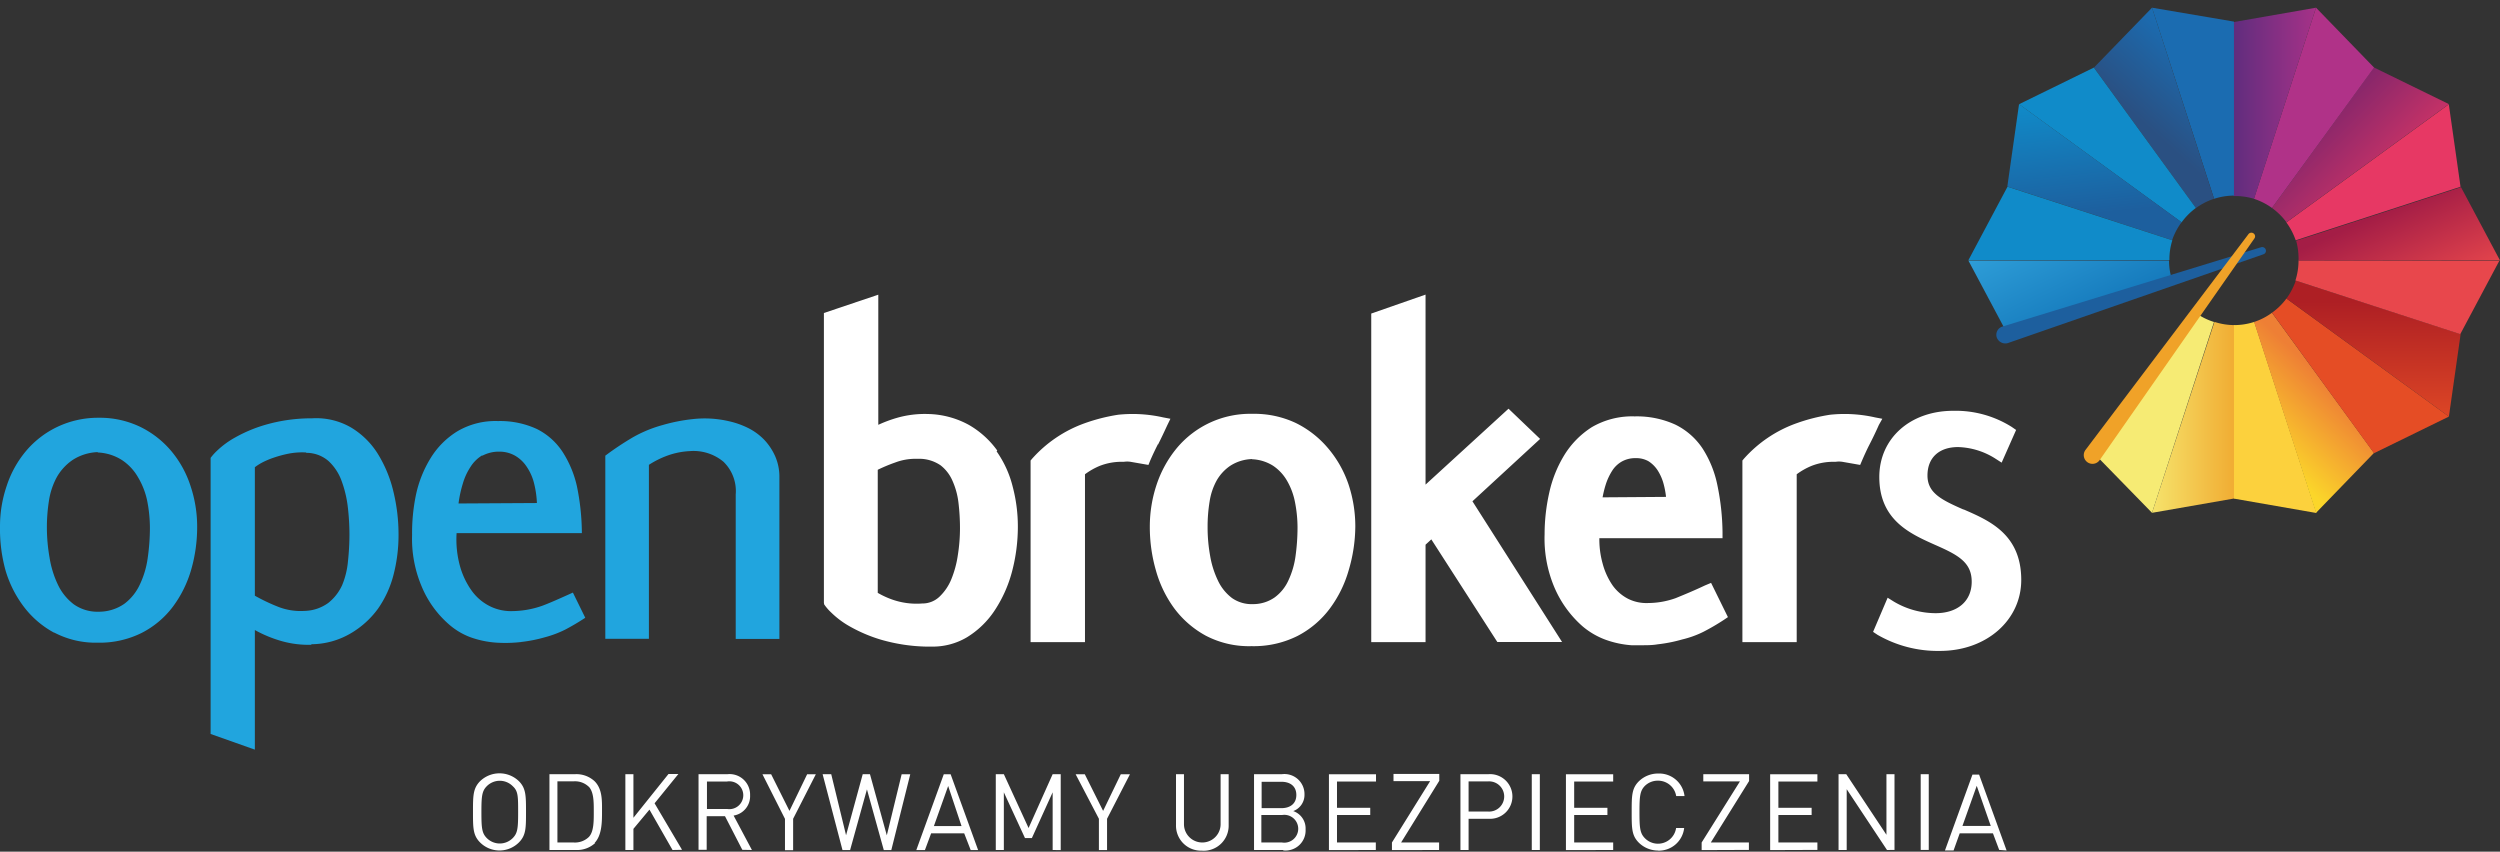 <svg id="logo" xmlns="http://www.w3.org/2000/svg" xmlns:xlink="http://www.w3.org/1999/xlink" viewBox="0 0 273 93">
    <rect x="0" y="0" width="273" height="93" fill="#333333" stroke="none"/>
    <defs>
        <style>
        .cls-1 {
            fill: #21a5de;
        }

        .cls-2 {
            fill: #fff;
        }

        .cls-3 {
            fill: url(#linear-gradient);
        }

        .cls-4 {
            fill: #fcd13d;
        }

        .cls-5 {
            fill: url(#linear-gradient-2);
        }

        .cls-6 {
            fill: #e54d25;
        }

        .cls-7 {
            fill: url(#linear-gradient-3);
        }

        .cls-8 {
            fill: #e8474c;
        }

        .cls-9 {
            fill: url(#linear-gradient-4);
        }

        .cls-10 {
            fill: #e73864;
        }

        .cls-11 {
            fill: url(#linear-gradient-5);
        }

        .cls-12 {
            fill: #b03288;
        }

        .cls-13 {
            fill: url(#linear-gradient-6);
        }

        .cls-14 {
            fill: #1b6cb1;
        }

        .cls-15 {
            fill: url(#linear-gradient-7);
        }

        .cls-16 {
            fill: #108bc9;
        }

        .cls-17 {
            fill: url(#linear-gradient-8);
        }

        .cls-18 {
            fill: url(#linear-gradient-9);
        }

        .cls-19 {
            fill: #f6eb74;
        }

        .cls-20 {
            fill: #1d5f9e;
        }

        .cls-21 {
            fill: #f0a228;
        }
        </style>
        <linearGradient id="linear-gradient" x1="245.71" y1="45.59" x2="233.63" y2="45.59" gradientUnits="userSpaceOnUse">
            <stop offset="0" stop-color="#f0a228" />
            <stop offset="1" stop-color="#f6eb74" />
        </linearGradient>
        <linearGradient id="linear-gradient-2" x1="253.63" y1="41.35" x2="246.8" y2="48.42" gradientUnits="userSpaceOnUse">
            <stop offset="0" stop-color="#ee7f35" />
            <stop offset="1" stop-color="#fbd62a" />
        </linearGradient>
        <linearGradient id="linear-gradient-3" x1="259.19" y1="32.96" x2="259.19" y2="48" gradientUnits="userSpaceOnUse">
            <stop offset="0" stop-color="#ae1f24" />
            <stop offset="1" stop-color="#e54d25" />
        </linearGradient>
        <linearGradient id="linear-gradient-4" x1="259.78" y1="23.44" x2="264.17" y2="33.31" gradientUnits="userSpaceOnUse">
            <stop offset="0" stop-color="#a41d46" />
            <stop offset="1" stop-color="#e8474c" />
        </linearGradient>
        <linearGradient id="linear-gradient-5" x1="253.56" y1="12.84" x2="263.24" y2="22.52" gradientUnits="userSpaceOnUse">
            <stop offset="0" stop-color="#85266b" />
            <stop offset="1" stop-color="#e73864" />
        </linearGradient>
        <linearGradient id="linear-gradient-6" x1="243.98" y1="11.27" x2="254.38" y2="11.27" gradientUnits="userSpaceOnUse">
            <stop offset="0" stop-color="#612d7e" />
            <stop offset="1" stop-color="#b13289" />
        </linearGradient>
        <linearGradient id="linear-gradient-7" x1="235.24" y1="14.51" x2="241.69" y2="7.35" gradientUnits="userSpaceOnUse">
            <stop offset="0" stop-color="#2a5082" />
            <stop offset="1" stop-color="#1b6cb1" />
        </linearGradient>
        <linearGradient id="linear-gradient-8" x1="228.82" y1="23.33" x2="227.48" y2="10.55" gradientUnits="userSpaceOnUse">
            <stop offset="0" stop-color="#1d5f9e" />
            <stop offset="1" stop-color="#108bc9" />
        </linearGradient>
        <linearGradient id="linear-gradient-9" x1="228.62" y1="34" x2="223.14" y2="22.77" gradientUnits="userSpaceOnUse">
            <stop offset="0" stop-color="#167bbd" />
            <stop offset="1" stop-color="#31a2db" />
        </linearGradient>
    </defs>
    <path id="open" class="cls-1" d="M5.91,69.09a10.24,10.24,0,0,1-3.32-2.85,12.35,12.35,0,0,1-2-4A17,17,0,0,1,0,57.55a13.71,13.71,0,0,1,.73-4.49,11.42,11.42,0,0,1,2.12-3.82,10.21,10.21,0,0,1,3.4-2.62,10.36,10.36,0,0,1,4.54-1,10.17,10.17,0,0,1,4.54,1,10.38,10.38,0,0,1,3.37,2.63,11.36,11.36,0,0,1,2.1,3.8,13.94,13.94,0,0,1,.73,4.49,16.81,16.81,0,0,1-.65,4.66,12.59,12.59,0,0,1-2,4.05,9.89,9.89,0,0,1-3.4,2.86,10.3,10.3,0,0,1-4.8,1.07,9.73,9.73,0,0,1-4.75-1.1m4.8-19.71a5.39,5.39,0,0,0-2.8.86A5.63,5.63,0,0,0,6.2,52.11a7.87,7.87,0,0,0-.85,2.54,18.69,18.69,0,0,0-.23,2.93,18.94,18.94,0,0,0,.29,3.3,10.73,10.73,0,0,0,.93,3A5.81,5.81,0,0,0,8.07,66a4.48,4.48,0,0,0,2.7.8,4.87,4.87,0,0,0,2.8-.86,5.5,5.5,0,0,0,1.7-2.11,9.77,9.77,0,0,0,.86-2.9,23.31,23.31,0,0,0,.24-3.27,15.39,15.39,0,0,0-.29-2.94,8.32,8.32,0,0,0-1-2.59,5.56,5.56,0,0,0-1.76-1.89,5.32,5.32,0,0,0-2.7-.83ZM34,70.41a10.78,10.78,0,0,1-3.24-.4,13.72,13.72,0,0,1-2.93-1.21V81.86L23,80.15V50a5.86,5.86,0,0,1,.7-.78,9.51,9.51,0,0,1,2-1.46,15.61,15.61,0,0,1,3.38-1.4,18.12,18.12,0,0,1,5-.68,7.58,7.58,0,0,1,4.25,1,8.73,8.73,0,0,1,2.91,2.85,13.9,13.9,0,0,1,1.71,4.11,19.81,19.81,0,0,1,.57,4.81,17.26,17.26,0,0,1-.54,4.29,11.37,11.37,0,0,1-1.71,3.74,9.81,9.81,0,0,1-3,2.7A8.59,8.59,0,0,1,34,70.35Zm-.56-21a7.77,7.77,0,0,0-1.93.13,12.64,12.64,0,0,0-1.63.44,9,9,0,0,0-1.27.54,6,6,0,0,0-.78.5V65.05a20.09,20.09,0,0,0,2.44,1.17,6.7,6.7,0,0,0,3,.49,4.58,4.58,0,0,0,2.59-.88,5.23,5.23,0,0,0,1.51-1.95A8.85,8.85,0,0,0,38,61.27a27.4,27.4,0,0,0,.16-2.91,26.11,26.11,0,0,0-.18-3,12.39,12.39,0,0,0-.68-2.85,5.52,5.52,0,0,0-1.42-2.16,3.69,3.69,0,0,0-2.44-.9Zm23.46,20.7a15.11,15.11,0,0,1-2.8.06,10.51,10.51,0,0,1-2.69-.57A7.54,7.54,0,0,1,49,68.16a11.16,11.16,0,0,1-3-4.23,13.29,13.29,0,0,1-1-5.52A20.44,20.44,0,0,1,45.43,54a12.66,12.66,0,0,1,1.61-4,8.86,8.86,0,0,1,2.9-2.9,8.18,8.18,0,0,1,4.44-1.12,9.57,9.57,0,0,1,4.23.86,7.21,7.21,0,0,1,2.8,2.47A11.6,11.6,0,0,1,63,53.1a26,26,0,0,1,.54,5.12H49.86a11,11,0,0,0,.37,3.6,8.52,8.52,0,0,0,1.29,2.7,5.41,5.41,0,0,0,2,1.69,5.16,5.16,0,0,0,2.51.52,10.05,10.05,0,0,0,3.24-.6c.95-.36,2-.84,3.29-1.42l1.35,2.75a25.46,25.46,0,0,1-2.2,1.3,11.68,11.68,0,0,1-2.21.83,15.64,15.64,0,0,1-2.65.52M52.66,49.72A3.93,3.93,0,0,0,51.37,51a6.65,6.65,0,0,0-.83,1.81,13.23,13.23,0,0,0-.47,2.17l8.56-.05a10.43,10.43,0,0,0-.31-2.15,5.57,5.57,0,0,0-.79-1.79,3.78,3.78,0,0,0-1.27-1.22,3.43,3.43,0,0,0-1.73-.45,3.83,3.83,0,0,0-1.87.45m27.68,20h4.77V52.13a5.57,5.57,0,0,0-.47-2.33A6.37,6.37,0,0,0,83.43,48a6.48,6.48,0,0,0-1.75-1.27A9.17,9.17,0,0,0,79.61,46a11.64,11.64,0,0,0-4-.23,19.07,19.07,0,0,0-3.27.65,14.09,14.09,0,0,0-3.24,1.34,32.17,32.17,0,0,0-3,2v20h4.76v-19a10,10,0,0,1,2-1,8.38,8.38,0,0,1,2.5-.5A5.1,5.1,0,0,1,79,50.42,4.46,4.46,0,0,1,80.34,54Z" />
    <path id="brokers" class="cls-2" d="M56.66,92a3,3,0,0,1-4.23,0c-.78-.78-.78-1.58-.78-3.34s0-2.57.78-3.36a3.05,3.05,0,0,1,4.23,0c.78.78.78,1.59.78,3.36s0,2.56-.78,3.34M56,85.86a2,2,0,0,0-1.42-.6,2,2,0,0,0-1.43.6c-.52.53-.58,1.08-.58,2.83s.06,2.29.58,2.82a2,2,0,0,0,1.43.6,2,2,0,0,0,1.42-.6c.53-.54.58-1.09.58-2.82s0-2.3-.58-2.83m9,6.19a2.9,2.9,0,0,1-2.1.77H60V84.54h2.83a2.93,2.93,0,0,1,2.1.77c.86.86.81,2.13.81,3.28s0,2.61-.81,3.46m-.62-6.12a2.17,2.17,0,0,0-1.64-.61H60.87V92h1.79a2.18,2.18,0,0,0,1.64-.6c.57-.59.54-1.83.54-2.84s0-2.06-.54-2.65m10.18,6.89-3-5.08,2.6-3.2H73L69.17,89.3V84.54h-.88v8.28h.88V90.51l1.75-2.1,2.52,4.41Zm6.58,0-1.89-3.67h-2v3.67h-.89V84.54h3.18a2.24,2.24,0,0,1,2.45,2.3,2.14,2.14,0,0,1-1.8,2.22l2,3.76ZM79.4,85.34H77.2v3H79.4a1.52,1.52,0,1,0,0-3m9.69-.79h-.95l-1.93,4-2-4h-.95l2.46,4.87v3.42h.89V89.41Zm10.31,0h-.94l-1.62,6.67L95,84.54h-.79l-1.82,6.67-1.62-6.67h-.94L92,92.83h.83l1.84-6.63,1.84,6.63h.82ZM106,92.83,105.29,91h-3.61L101,92.83h-.94l3-8.28h.75l3,8.28Zm-2.46-7-1.56,4.38H105Zm12.29,7V84.54h-.88l-2.63,5.88-2.7-5.88h-.88v8.28h.88v-6.3l2.31,5h.75l2.27-5v6.3Zm7.56-8.28h-1l-1.93,4-2-4h-1L120,89.41v3.42h.89V89.41Zm7.89,8.35a2.74,2.74,0,0,0,2.89-2.8V84.54h-.88V90a2,2,0,1,1-4,0V84.54h-.87v5.55a2.73,2.73,0,0,0,2.88,2.8m8.86-.07h-3.22V84.54H140a2.19,2.19,0,0,1,2.45,2.22,1.88,1.88,0,0,1-1.23,1.81,2,2,0,0,1,1.35,2,2.19,2.19,0,0,1-2.47,2.29m-.17-7.49h-2.16v2.88h2.16c.92,0,1.63-.46,1.63-1.44s-.7-1.44-1.63-1.44M140,89h-2.26v3H140a1.52,1.52,0,1,0,0-3m10.24,3.82V92H146V89h3.63v-.79H146V85.34h4.26v-.79h-5.14v8.28Zm6.91,0V92H153l4.17-6.74v-.75h-5v.79h4L152,92v.83Zm5.41-3.41h-2.19v3.41h-.89V84.54h3.08a2.44,2.44,0,1,1,0,4.87m-.08-4.08h-2.11v3.29h2.11a1.65,1.65,0,1,0,0-3.29m4.79,7.49h.88V84.54h-.88Zm8.89,0V92h-4.26V89h3.63v-.79h-3.63V85.34h4.26v-.79H171v8.28Zm4.88.07a2.78,2.78,0,0,0,2.87-2.47h-.88a2,2,0,0,1-3.42,1.1c-.52-.54-.58-1.1-.58-2.84s.06-2.31.58-2.85a2,2,0,0,1,1.43-.58,2,2,0,0,1,2,1.68h.91a2.78,2.78,0,0,0-2.87-2.46,3,3,0,0,0-2.12.85c-.78.78-.78,1.59-.78,3.36s0,2.56.78,3.34a3,3,0,0,0,2.13.86m9.89-.07V92h-4.16L191,85.29v-.75h-5v.79h4L185.82,92v.83Zm7.48,0V92h-4.26V89h3.63v-.79h-3.63V85.34h4.26v-.79H193.3v8.28Zm8.42,0V84.54H206v6.62l-4.39-6.62h-.84v8.28h.89V86.18l4.4,6.64Zm2.86,0h.88V84.54h-.88Zm8.57,0L217.63,91H214l-.67,1.87h-.94l3-8.28h.73l3,8.28Zm-2.45-7-1.56,4.38h3.09ZM108.9,49.2a9.85,9.85,0,0,0-3.08-2.79,9.66,9.66,0,0,0-4.48-1.2,11,11,0,0,0-3.36.41,14.42,14.42,0,0,0-2.07.77V32.18l-5.94,2V65.82L90,66a5.29,5.29,0,0,0,.77.89,9.56,9.56,0,0,0,2,1.5,16.4,16.4,0,0,0,3.42,1.46,19.14,19.14,0,0,0,5,.76l.65,0v0a7.33,7.33,0,0,0,3.72-1,9.67,9.67,0,0,0,3.09-3,14.26,14.26,0,0,0,1.87-4.22,19.22,19.22,0,0,0,.63-4.89,17,17,0,0,0-.56-4.34,11.46,11.46,0,0,0-1.76-3.87m-4,8.43a18.75,18.75,0,0,1-.23,2.87,11.17,11.17,0,0,1-.71,2.65,5.49,5.49,0,0,1-1.3,1.92,2.69,2.69,0,0,1-1.88.74,8,8,0,0,1-3.31-.44,9.23,9.23,0,0,1-1.55-.72V51.3a17.59,17.59,0,0,1,1.92-.8A6.24,6.24,0,0,1,100,50.1h.5a4.14,4.14,0,0,1,2.22.72A4.28,4.28,0,0,1,104,52.48a8.16,8.16,0,0,1,.66,2.38,23.19,23.19,0,0,1,.17,2.77m21.63-9.09q.46-.91,1-2.09l.35-.72-.79-.15a15.14,15.14,0,0,0-4.92-.29,19.75,19.75,0,0,0-3.66.93,14,14,0,0,0-5.75,3.89l-.15.18V70.12h5.94V51.79a7.47,7.47,0,0,1,1.62-.92,6.57,6.57,0,0,1,2.54-.44h.08a2.48,2.48,0,0,1,.74,0l1.95.34.19-.47c.27-.62.56-1.23.85-1.8m18.56.43a10.86,10.86,0,0,0-3.51-2.74,10.62,10.62,0,0,0-4.73-1,10.44,10.44,0,0,0-8.26,3.74,12.37,12.37,0,0,0-2.21,4,14.48,14.48,0,0,0-.74,4.6,17.06,17.06,0,0,0,.66,4.74,12.82,12.82,0,0,0,2,4.15,10.62,10.62,0,0,0,3.46,3,10.18,10.18,0,0,0,5,1.14,10.66,10.66,0,0,0,5-1.11,10.32,10.32,0,0,0,3.54-3,12.94,12.94,0,0,0,2.06-4.19A17.08,17.08,0,0,0,148,57.5a14.56,14.56,0,0,0-.74-4.6A12.11,12.11,0,0,0,145.07,49m-8.33,1.15a4.64,4.64,0,0,1,2.28.71,4.91,4.91,0,0,1,1.53,1.65,7.45,7.45,0,0,1,.87,2.36,14.37,14.37,0,0,1,.27,2.75,22.93,22.93,0,0,1-.22,3.12,9.11,9.11,0,0,1-.79,2.67,4.67,4.67,0,0,1-1.49,1.83,4.1,4.1,0,0,1-2.37.73,3.73,3.73,0,0,1-2.28-.66A5.1,5.1,0,0,1,133,63.4a10.12,10.12,0,0,1-.86-2.74,17.46,17.46,0,0,1-.27-3.12,16.8,16.8,0,0,1,.22-2.78,6.88,6.88,0,0,1,.77-2.29,4.84,4.84,0,0,1,1.49-1.61,4.63,4.63,0,0,1,2.36-.73m31.47-2.2-3.45-3.3-9.06,8.29V32.17l-5.93,2.07V70.12h5.93V59.48l.63-.58,7.21,11.21h7.07l-9.79-15.37Zm18,16c-1.18.56-2.25,1-3.18,1.38a9,9,0,0,1-3,.54,4.5,4.5,0,0,1-2.17-.44,4.75,4.75,0,0,1-1.73-1.48A7.67,7.67,0,0,1,175,61.51a9.72,9.72,0,0,1-.35-2.74H188.1v-.64a26.42,26.42,0,0,0-.56-5.14,11.69,11.69,0,0,0-1.61-4,7.56,7.56,0,0,0-3-2.63,10.1,10.1,0,0,0-4.43-.89,8.71,8.71,0,0,0-4.68,1.18,9.52,9.52,0,0,0-3,3.05,13.34,13.34,0,0,0-1.65,4.14,20.7,20.7,0,0,0-.5,4.5A13.69,13.69,0,0,0,169.68,64a11.82,11.82,0,0,0,3.12,4.38,8.34,8.34,0,0,0,2.53,1.48,10.55,10.55,0,0,0,2.82.6c.39,0,.77,0,1.15,0,.57,0,1.14,0,1.71-.1a16,16,0,0,0,2.68-.53A10.79,10.79,0,0,0,186,69a24.41,24.41,0,0,0,2.23-1.3l.46-.31-1.84-3.74ZM175,54.31c.09-.46.19-.89.32-1.31a6.4,6.4,0,0,1,.74-1.61,3,3,0,0,1,1.06-1,3,3,0,0,1,1.52-.36,2.68,2.68,0,0,1,1.38.34,3.34,3.34,0,0,1,1,1,5.31,5.31,0,0,1,.67,1.57,9,9,0,0,1,.24,1.32Zm30.55-8.58-.79-.15a15.1,15.1,0,0,0-4.92-.29,19.64,19.64,0,0,0-3.66.93,13.94,13.94,0,0,0-5.76,3.89l-.15.18V70.12h5.93V51.79a7.49,7.49,0,0,1,1.63-.92,6.54,6.54,0,0,1,2.53-.44h.08a2.52,2.52,0,0,1,.75,0l1.94.34.2-.47c.27-.62.55-1.24.84-1.8s.65-1.3,1-2.09Zm8.86,9.91c-2.44-1.07-3.93-1.82-3.93-3.72s1.22-3.1,3.35-3.1a8,8,0,0,1,4.08,1.27l.67.43,1.58-3.57-.48-.33a11.48,11.48,0,0,0-6.39-1.76c-4.68,0-8.07,3-8.07,7.23,0,4.69,3.35,6.18,6,7.37,2.53,1.11,4.09,1.9,4.09,4.06s-1.58,3.44-3.94,3.44a9,9,0,0,1-4.57-1.27l-.67-.42L204.54,69l.48.32a13.17,13.17,0,0,0,6.83,1.76c5.05,0,8.87-3.34,8.87-7.75,0-5-3.49-6.48-6.29-7.7" />
    <g id="sign">
        <path class="cls-3" d="M235,56h0l9-1.57V35.5a7,7,0,0,1-2.18-.35Z" />
        <path class="cls-4" d="M243.95,35.5V54.45l9,1.57-6.78-20.87A7,7,0,0,1,243.95,35.5Z" />
        <path class="cls-5" d="M246.14,35.16,252.91,56l6.33-6.54L248.1,34.15A6.85,6.85,0,0,1,246.14,35.16Z" />
        <path class="cls-6" d="M248.1,34.15l11.14,15.34,8.18-4L249.68,32.6A7.11,7.11,0,0,1,248.1,34.15Z" />
        <path class="cls-7" d="M249.68,32.6l17.74,12.89,1.28-9-18-5.85A7.31,7.31,0,0,1,249.68,32.6Z" />
        <path class="cls-8" d="M251,28.44h0a7.23,7.23,0,0,1-.34,2.19l18,5.86,4.26-8Z" />
        <path class="cls-9" d="M251,28.44H273l-4.26-8-18,5.85A7.33,7.33,0,0,1,251,28.44Z" />
        <path class="cls-10" d="M250.69,26.24l18-5.85-1.28-9-17.74,12.9A7.29,7.29,0,0,1,250.69,26.24Z" />
        <path class="cls-11" d="M249.68,24.27l17.74-12.9-8.18-4L248.1,22.71A7.18,7.18,0,0,1,249.68,24.27Z" />
        <path class="cls-12" d="M248.1,22.71,259.25,7.38,252.91.84l-6.78,20.87A7.09,7.09,0,0,1,248.1,22.71Z" />
        <path class="cls-13" d="M246.14,21.71,252.91.84l-9,1.57v19A7.11,7.11,0,0,1,246.14,21.71Z" />
        <path class="cls-14" d="M243.95,21.36v-19L235,.84l6.78,20.87A7.08,7.08,0,0,1,243.95,21.36Z" />
        <path class="cls-15" d="M241.77,21.71,235,.84l-6.34,6.54,11.14,15.34A7,7,0,0,1,241.77,21.71Z" />
        <path class="cls-16" d="M239.79,22.71,228.65,7.38l-8.17,4,17.75,12.9A7.22,7.22,0,0,1,239.79,22.71Z" />
        <path class="cls-17" d="M238.23,24.27l-17.75-12.9-1.28,9,18,5.85A7,7,0,0,1,238.23,24.27Z" />
        <path class="cls-16" d="M237.22,26.24l-18-5.85-4.26,8h21.94A6.78,6.78,0,0,1,237.22,26.24Z" />
        <path class="cls-18" d="M236.88,28.44H214.94l4.26,8,18-5.85a6.79,6.79,0,0,1-.34-2.19Z" />
        <path class="cls-19" d="M241.77,35.16a6.84,6.84,0,0,1-2-1L228.65,49.49,235,56Z" />
        <path class="cls-20" d="M219.24,37.47a1,1,0,0,1-1.19-.61.94.94,0,0,1,.61-1.2L246.91,27a.41.41,0,0,1,.51.26.4.4,0,0,1-.26.51Z" />
        <path class="cls-21" d="M229.27,50.26a.95.95,0,0,1-1.54-1.12l17.8-23.57a.4.4,0,0,1,.56-.08.39.39,0,0,1,.09.55Z" />
    </g>
</svg>